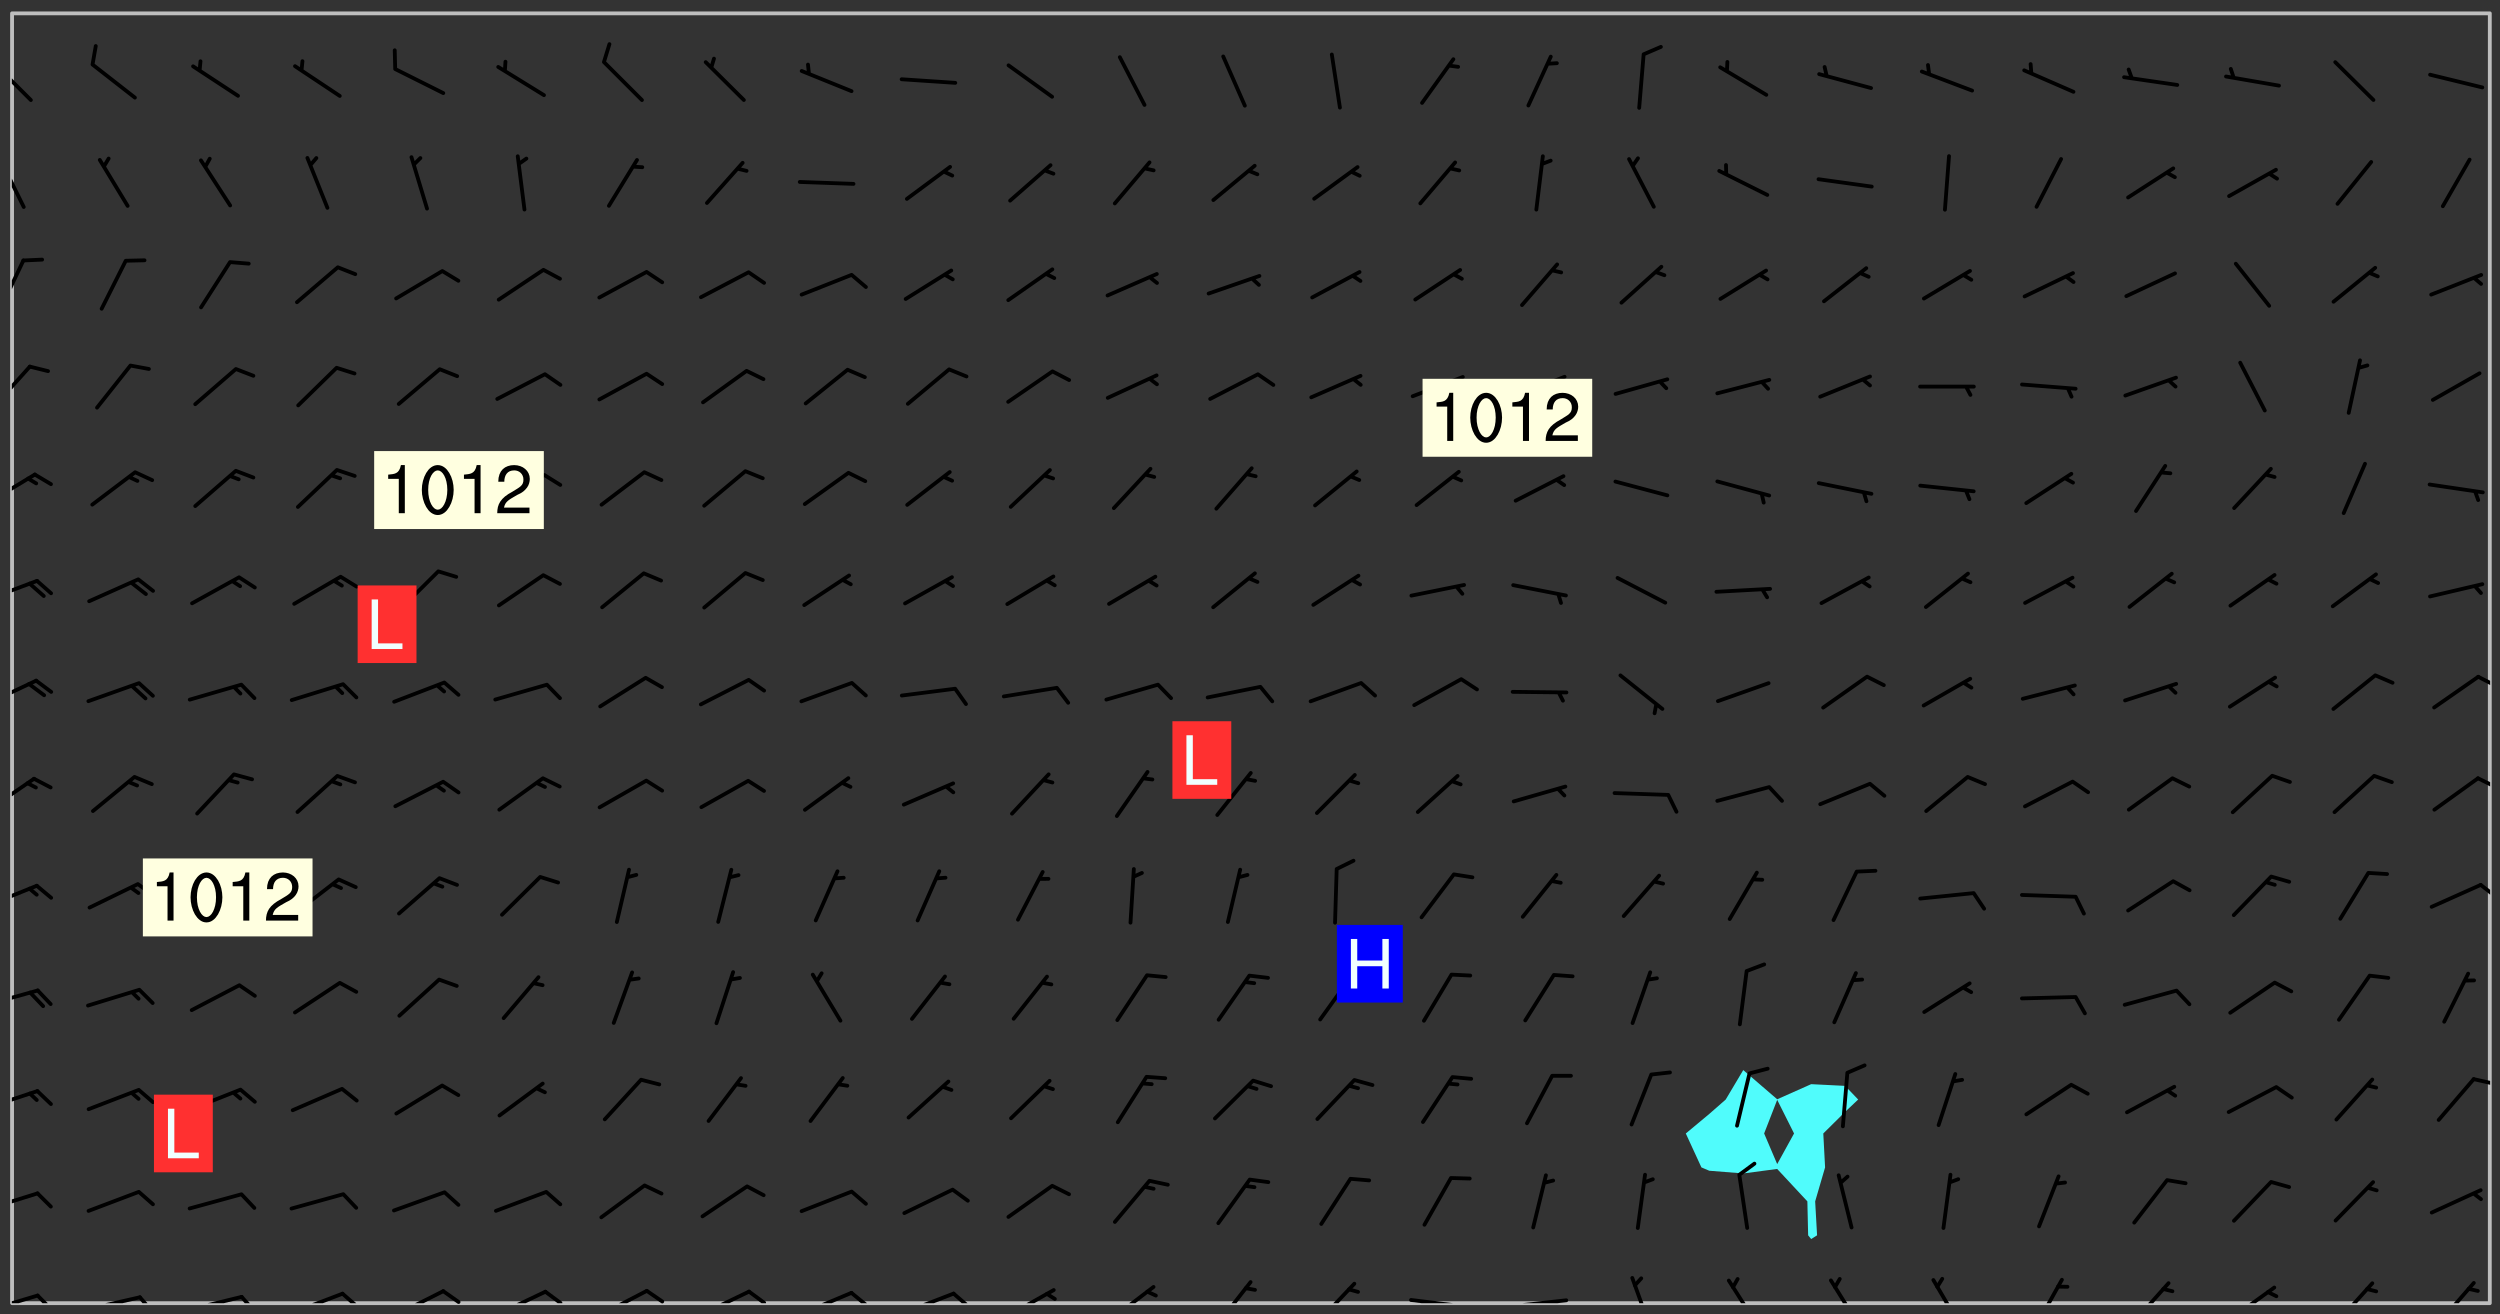 <svg xmlns="http://www.w3.org/2000/svg" role="img" xmlns:xlink="http://www.w3.org/1999/xlink" viewBox="142.45 309.95 326.84 171.84"><rect x="142.45" y="309.95" width="326.84" height="171.84" fill="#333333" stroke="none"/><defs><clipPath id="a"><path d="M144 311.672h1v168.656h-1zm0 0"/></clipPath><clipPath id="b"><path d="M144 311.672h324v168.656H144zm0 0"/></clipPath><clipPath id="c"><path d="M467 311.672h1v168.656h-1zm0 0"/></clipPath><clipPath id="d"><path d="M144 479h4v1.328h-4zm0 0"/></clipPath><clipPath id="e"><path d="M147 479h3v1.328h-3zm0 0"/></clipPath><clipPath id="f"><path d="M153 479h8v1.328h-8zm0 0"/></clipPath><clipPath id="g"><path d="M160 479h3v1.328h-3zm0 0"/></clipPath><clipPath id="h"><path d="M166 479h9v1.328h-9zm0 0"/></clipPath><clipPath id="i"><path d="M173 479h3v1.328h-3zm0 0"/></clipPath><clipPath id="j"><path d="M180 478h8v2.328h-8zm0 0"/></clipPath><clipPath id="k"><path d="M186 478h4v2.328h-4zm0 0"/></clipPath><clipPath id="l"><path d="M193 478h8v2.328h-8zm0 0"/></clipPath><clipPath id="m"><path d="M200 478h3v2.328h-3zm0 0"/></clipPath><clipPath id="n"><path d="M207 478h7v2.328h-7zm0 0"/></clipPath><clipPath id="o"><path d="M213 478h3v2.328h-3zm0 0"/></clipPath><clipPath id="p"><path d="M220 478h8v2.328h-8zm0 0"/></clipPath><clipPath id="q"><path d="M226 478h4v2.328h-4zm0 0"/></clipPath><clipPath id="r"><path d="M233 478h8v2.328h-8zm0 0"/></clipPath><clipPath id="s"><path d="M240 478h3v2.328h-3zm0 0"/></clipPath><clipPath id="t"><path d="M247 478h8v2.328h-8zm0 0"/></clipPath><clipPath id="u"><path d="M253 478h3v2.328h-3zm0 0"/></clipPath><clipPath id="v"><path d="M260 478h8v2.328h-8zm0 0"/></clipPath><clipPath id="w"><path d="M266 478h4v2.328h-4zm0 0"/></clipPath><clipPath id="x"><path d="M273 478h8v2.328h-8zm0 0"/></clipPath><clipPath id="y"><path d="M279 478h2v2.328h-2zm0 0"/></clipPath><clipPath id="z"><path d="M287 477h7v3.328h-7zm0 0"/></clipPath><clipPath id="A"><path d="M301 477h6v3.328h-6zm0 0"/></clipPath><clipPath id="B"><path d="M314 477h6v3.328h-6zm0 0"/></clipPath><clipPath id="C"><path d="M326 479h9v1.328h-9zm0 0"/></clipPath><clipPath id="D"><path d="M339 479h9v1.328h-9zm0 0"/></clipPath><clipPath id="E"><path d="M355 476h4v4.328h-4zm0 0"/></clipPath><clipPath id="F"><path d="M368 477h5v3.328h-5zm0 0"/></clipPath><clipPath id="G"><path d="M381 477h5v3.328h-5zm0 0"/></clipPath><clipPath id="H"><path d="M394 477h6v3.328h-6zm0 0"/></clipPath><clipPath id="I"><path d="M408 477h5v3.328h-5zm0 0"/></clipPath><clipPath id="J"><path d="M421 477h6v3.328h-6zm0 0"/></clipPath><clipPath id="K"><path d="M433 478h8v2.328h-8zm0 0"/></clipPath><clipPath id="L"><path d="M447 477h6v3.328h-6zm0 0"/></clipPath><clipPath id="M"><path d="M461 477h6v3.328h-6zm0 0"/></clipPath><clipPath id="N"><path d="M144 465h4v4h-4zm0 0"/></clipPath><clipPath id="O"><path d="M144 452h4v4h-4zm0 0"/></clipPath><clipPath id="P"><path d="M465 450h3v2h-3zm0 0"/></clipPath><clipPath id="Q"><path d="M144 439h4v3h-4zm0 0"/></clipPath><clipPath id="R"><path d="M144 425h4v4h-4zm0 0"/></clipPath><clipPath id="S"><path d="M466 425h2v3h-2zm0 0"/></clipPath><clipPath id="T"><path d="M144 411h4v5h-4zm0 0"/></clipPath><clipPath id="U"><path d="M466 411h2v3h-2zm0 0"/></clipPath><clipPath id="V"><path d="M144 398h4v5h-4zm0 0"/></clipPath><clipPath id="W"><path d="M466 398h2v2h-2zm0 0"/></clipPath><clipPath id="X"><path d="M144 385h4v4h-4zm0 0"/></clipPath><clipPath id="Y"><path d="M144 371h4v5h-4zm0 0"/></clipPath><clipPath id="Z"><path d="M144 357h3v7h-3zm0 0"/></clipPath><clipPath id="aa"><path d="M144 343h2v8h-2zm0 0"/></clipPath><clipPath id="ab"><path d="M144 330h2v8h-2zm0 0"/></clipPath><clipPath id="ac"><path d="M144 317h3v7h-3zm0 0"/></clipPath><g id="ad" clip-path="url(#clip1)"><path fill="#fff" fill-opacity="0" fill-rule="evenodd" d="M0 0h1000v1000H0zm0 0"/><path fill="#d3d3d3" fill-opacity="0" fill-rule="evenodd" d="M162.152 355.867l-.234.293.059.234.117.172.176.234.293.348.113.059.117-.172.059-.234.176-.176.465-.176h.699l.234.293.289.816.059.176.176.23.352.234.699.699.172.176.234.348.234.41.289.582.41.465.23.234.234.176.117.23.176.293.172 1.164v.234l.059.289.059.117.117.117.348.41.117.172.176.176.176.234.117.172.172.352.059.234.234.406.234-.059-.176.176-.059.93h-.582l-.234-.113-.348.113-.117.117-.059.293-.059.176-.117.172-.465.293-.059.234-.059.113v.645l.059.172v.41l.059.059v.406l.059.406.117.176.059.059.23.641-.059.293v.699l-.059.582v.234l-.059.23-.055.352v1.922l.055.117h.426l-.367.117-.023.352.891 1.168 1.742.539 1.34.359v.539l.09.809.535.715 1.52.27.891-.086.09 1.164.535.18 1.16-.18 2.055-.984 1.16-.363 1.879-.176 1.695-.18-.18.719-1.516.086-1.25.09-.805.27-1.074.809.27.719.535.898-.18.625-.266.809.266 1.078.625.898.805.18 1.25-.18-.266.723.098.504.055.293v.172l.059.293v.406l.176.117.352.117h.406l.293-.176.113-.117.059-.117.117-.23.059-.176.352-.465.23-.176.176-.059.176.059.059.176.117.988.055.469.059.172.117.234.176.059.816.059h.289l.117.234.059.406.059.352v1.105l.117.293.117.348.289.699.176.352.582.754.352.176.172.059.469.234.641.465.348.234.293.176.293.055.23.062.816.348.293.176.113.172.352.352.117.176.523.641v.289l.059.352v.348l.059.352.059.289.117.059.172.059h.176l.582.234.176.117.176.289.176.234.113.234.293.23.117.117v.41l.059.055.289.234.234.117.059.117.117.172.059.117.23.234.059.176.234.059.117.059-.117.113-.059.117v.117l-.117.293-.117.289v.582l.176.117.117.059.059.117.117.117.113.059.176.348.059.352.059.406v.176l-.059.176-.117.699v.172l.117.176.293.293h.406l.176.117.117.172.117.293v.234h-.527l-.23-.234h-.234l-.176.059-.059.699.059.348.117.176.176.41.117.23.289.469.176.055h.523l.234.059.758.641.059.293v.234l.059.059.23.348v.352l-.117.172v.293l.293.289.293.176.172.059.293.176.293.117.582.406.289.234.293.176.219.16.016.012.23.176.641.523.176.234.117.176.176.176.113.172v.641l.117.176.469.117.582.117.234.059.23.113.293.117.113.059.586.352.289.172.176.062.176.055.176.059.699.352.289.176.234.055.289.176.234.117.641.406.293.117.172.059.234.059.41.059.23.059.234.117.059.172-.41.176.469.059.059.293.113.234.176.055.234.059.176.059.406.117.641.234.117.172.059.234v.176l-.059.117-.059.406.234.234.117.059.348.117.641.23.176.117.289.117.176.176.234.465.582 1.105.176.176.348.176.176.117.352.117 1.047.523.234.059.465.113.293.059.465.176.758.582.234.234.348.465.176.176.289.234.816.699.293.176.289.289.293.176.293.289.695.641.176.176.293.234.289.234.469.289.641.582.348.234.234.293.348.348.352.465.934.992.348.406.117.176.234.059.113.117.645.176.23.113.234.059.293.176.23.117.934.699.406.406.234.176.406.176.234.117.816.348.348.234.234.117.293.289.23.117.758.352.352.172.23.059.293.117.234.059.871.176h.816l.469.23.172.059.875.699.465.117.293.059.176.059.23.059.469.059.348.059.352.059.406.059h.293l.172.059v.23l.176.176h.293l.348.059.352.059.699.117h.641l.465-.234.293-.176.172-.117.41-.172.289-.176.934-.465.469-.293.523-.293.465-.172.465-.176 1.051-.465.289-.117.41-.117.289-.117.527-.176 1.516-.699.582-.348.289-.059.293-.059.348-.117.875-.23.352-.117h.113l.234-.059.875-.234.234-.059h.812l.352-.059.816-.117.172-.059.352-.055.293-.059.23-.059.816-.176.176-.059h.348l.234-.059.465-.117.758-.172.234-.059h.348l.41-.117.289-.059 1.285-.059h.289l.41-.059.23-.059h.176l.875-.117h.406l.41-.117h.348l.352-.113.871-.059h1.75l1.047.289.41.117.289.117.352.117.289.117 1.051.172.289.059h.293l.293.059.172.059.41.059.172.059.117.059h.117l.117.059.352.059h.113l.41.066 1.922.395 1.926.395 1.52.449 1.695.719 2.145.805 1.605-.719 1.43-.805 1.16-1.078 1.25-.449 3.035-.719 1.875-.359 2.145-1.348 2.234-1.254 2.5-1.258 1.695-.449 1.785-.18 1.16-.27.625.539 1.34-.27.715-.988.984-1.344.445-.18.805-.359 1.875-.539 1.785-.449 1.25-.27 1.16-.09 1.699-.09 1.961-.27 1.25-.09h.539l.625-.09h.891l2.145-.18 2.41-.18 2.59-.09 1.695.18 1.609.09 1.43.359 1.16.719 1.875.988 1.16 1.527.266.715.629.09.355.898.535.539.535 1.527 1.074.359h.535l-.805.535.09 1.707.715 2.695.891.805.895.988.715 1.258 1.785.539 1.52-.18.355 1.344 1.609-.805.98-.539.27.27.316-.215.219-.145.801.449.449-.359h.355l.535-.27.539-.719.535-.27.625-.988 1.16.449.84.371 1.395.617 1.695-.18h1.605l1.785.09.18-1.707.535-1.344.805.27.492.848.402.406-.09.539v.359l.715.449.711-.27h1.43l.359.988.445 1.258.715 1.344 1.25.629 1.695.629.715-.18.18-.539.98-.09.449.359.086 1.258-.266.629-.535.18v.539l.715.984.266.539.984.988.801 1.078-.266.359-.09.898-.625 2.332-.355 2.066-.09 1.793-.18.719-.09.539v1.438l-.98 1.883-.359 1.707-.535.898-.805 1.168-.266.539 2.055 1.254.086.359-.355.539-.09-.18v.809l.09 1.438-.445.715-1.074.094-.266.715.535.898.805.719 1.16.809 1.34.27.445.359-.355.449-1.789-.09-1.25-.449-.715-.719-.625-.09-.176 3.59-.188 1.309h89.359V311.703h-55.27v49.082l.762.125 3.289.543 2.023 2.836v2.754l2.352.332 2.348.332h4.051l-1.379 4.16-2.023.707-2.023.703-.543.344-2.594 1.617-.188.117-2.023-2.078-.73-2.742-2.672-2.078-1.375-3.5-.066-.082-1.957-2.672 2.75-1.418v-49.082H294.422v91.414l.117.031.133.012.074.074.105.047.09.059.086.059.09.059.297.297.059.09.031.117.027.117.016.137-.031.117-.059.09-.059.086-.043.105-.047.102-.027.121v.145l.176.27.148.148.074.086.074.074.043.105.062.09.059.086.043.105.059.09.047.102.043.105.059.086.117.18.074.074.062.086.059.09.043.105.059.09.059.086.062.09.059.09.043.102.117.18.074.074.059.086.074.074.09.059.105.047h.148l.133-.016.133.016.102-.047.074-.074.047-.102-.016-.133v-.148l-.047-.105-.027-.117-.047-.102-.027-.121-.043-.102-.062-.09-.043-.102-.043-.105-.031-.117-.016-.133-.012-.137.086-.059.059-.086.121-.031.043.105.016.133v.117l.059.102.059.09.09.059.148.148.059.09.043.105-.012.102.086.059.105.047.086.059.09.059.074.074-.117.027-.105.047-.086.059-.074.074-.059.09-.062.086-.027.121-.047.102-.043.105-.031.117-.012.133-.016.133v.148l.027.117.047.105.043.102.059.09.074.074.09.059.074.074.09.059.059.09.043.105.047.102.117.031.133.016h.148l.117-.031.105.043.043.105.047.102.027.121L299.5 410l.027.117.031.121.027.117.105.043.102.047.133-.016.148.148.062.086.074.074.07.074.09.062.105.043.102.043.117.031.137.016.117-.031.074-.074.027-.117-.012-.133-.031-.121-.027-.117.043-.105h.117l.09.062.117.027h.148l.133.016h.148l.133.016.133-.016h.148l.133-.016.133-.012.137.012.117-.027.133-.016.191-.059-.059.176-.016.133-.027.121-.016.133-.059.086-.133.016-.105.047-.105.043-.117.031-.117.027-.266.031h-.148l-.133.016-.074.074.059.086.148.148.117.18.074.07.09.062.09.059.086.059.09.059.102.043.105.062.105.043.086.059.105.047.102.043.18.117.059.09-.043.102-.047.105.016.133.223.223.059.09.043.102.031.121.043.102.016.133.031.117.012.137.031.117.148.148.102.043.105.043.117.031.133.016.137.016h.117l.117-.031.09-.059.043-.105.047-.102.043-.105.031-.117.012-.133v-.148l-.012-.133-.016-.133-.031-.117-.043-.105-.047-.105-.043-.102-.043-.105-.016-.133.016-.133.027-.117.031-.117.027-.121.047-.102.09-.059.086-.062.074-.074.09-.059.223-.223.059-.086.074-.074.117-.18.059-.086v-.148l-.074-.074-.102-.047-.105-.043-.102-.043-.059-.09-.047-.105-.027-.117.09-.059.117-.031.102-.043.18-.117.148-.148.012-.133-.012-.105-.09-.059-.133.016h-.148l-.133.016-.133-.016-.121-.031-.086-.059-.074-.074-.059-.09-.062-.086-.117-.18-.059-.086.031-.121.086-.059.121-.031.059-.086v-.121l-.031-.117-.059-.09-.059-.086-.047-.105-.027-.117-.016-.133.059-.09.074-.074.09-.059.117-.18.074-.074.059-.086.148-.148.121-.031.133-.016.133.016.074.074.043.105.016.133-.031.117-.117.031-.133.012-.148.148-.043.105-.047.102-.027.121-.031.117v.148l.031.117.043.105.059.09.074.07.074.074.117.031.121.027.117-.027.133-.016h.117l.09.059.074.074.047.105.059.086.102.047.133.016.105.043.086.059-.012.105-.074.074-.18.117-.059.09-.09.059-.07.074-.074.074-.062.09-.027.117-.016.133.016.133-.016.133v.148l.016.133.027.117.031.121.074.074.09.059.086.059.09.059.117.031v.086l-.102.047-.09.059-.266.031-.117.027h-.148l-.105.043-.102.047-.059.09-.062.234-.012.133-.031.121-.016.133v.293l-.012.133.012.137.016.133.133.016.133.012.121.031.086.059.074.074.047.105.043.102.016.133v.445l-.016.133v.445l.031.266.027.117.016.133.031.117.086.211.031.266v.148l-.031.117-.027.117-.031.121-.027.117-.031.117-.031.121-.012.133-.016.133.09.059.117-.031.102.016.047.105-.031.266v.441l-.043.105-.047.105-.043.102-.043.105-.059.086-.031.121-.043.117-.031.117-.016.133.016.133.059.09.105.047.086.059.059.086-.012.137-.031.117-.043.102v.445l-.016.133v.148l-.031.117-.043.105-.027.117-.047.105-.043.102-.031.121-.027.117-.031.133-.031.117-.027.117-.043.105-.031.117-.031.121-.012.133-.016.133v.297l.027.117v.148l.047.398.027.117.059.09.121.031h.148l.133-.016.059.09v.117l-.059.09-.09.059-.102.043-.105.047-.09.059-.086.059-.137.016-.117-.031-.133-.016-.102.047-.062.086-.012.137-.016.133-.031.117-.027.117-.016.133-.031.121v.297l.016.133.031.117v.148l.012.133v.148l-.027.117-.047.102-.027.121-.031.117-.059.09-.074.074-.102.043-.105.047-.117.027-.121.031-.102-.047.059-.086.105-.047.027-.117.031-.117.027-.121.031-.117v-.148l.016-.133-.031-.117-.043-.105-.105.016-.074.074-.102.043-.09.062-.074.074-.043.102-.016.133-.031.117L304.25 426l-.031.117-.027.117-.031.121-.027.117-.031.117-.043.105-.09.059h-.09l-.117-.031-.031-.086.016-.137-.031-.117v-.148l-.012-.133v-.148l-.062-.234-.027-.121-.043-.102-.047-.105-.059-.086-.059-.09-.043-.105-.062-.086-.148-.148-.07-.074-.105-.047-.105-.043-.102-.043-.297-.297-.09-.074-.086-.059-.105-.043-.09-.062-.086-.059-.105-.043-.09-.059-.086-.062-.074-.07-.105-.047-.086-.059-.105-.043-.09-.062-.102-.043-.105-.043-.086-.059-.105-.047-.105-.043-.102-.047-.09-.059-.102-.043-.105-.043-.09-.062-.117-.027-.133-.016-.133.016H299.75l-.133.016-.117-.031-.09-.059-.074-.074-.09-.059-.102-.047h-.148l-.121-.027-.102-.043-.074-.074-.117-.18-.09-.059-.102-.043-.09-.062-.105-.043-.09-.059-.086-.059-.105-.047-.059-.086-.059-.09-.043-.105-.047-.102-.074-.074-.086-.059-.074-.074-.09-.059-.223-.223-.043-.105-.031-.266.105-.043h.145l.105.043.074.074.09.059.086.059.105.047.09.059.148.148.07.074.148.148.062.086.074.074.086.059.074.074.09.062.09.059.086.059.27.176.102.047.105.043.102.043.047-.074.059-.086.074-.074.07-.074.105.043.074.074.059.09.043.102.047.105.043.105.121.027.117-.027.074-.09.043-.105.059-.09.074-.074.105-.043.117-.027.133.012.09.059.148.148.059.09.043.105.047.102.043.105.043.102.105.047.105.043.133.016.086-.059.059-.09.074-.074.105-.043.117.027.105.047.102.043.105.043.102.047.18.117v.117l-.016.133.016.133.016.137.059.086.102.047.121.027.117.031h.148l.117-.031.059-.09.18-.117.059-.09.074-.074.059-.086.117-.18.18-.117.117.031.09.059.043.074-.016.133v.117l.09.059h.148l.133-.016.133-.012.266-.031.105-.043.117-.031.121-.027.074-.074.07-.074.062-.09-.016-.105-.047-.102-.102-.043-.105-.016-.117.027-.266.031h-.148l-.074-.074-.09-.059-.117-.031-.117-.027-.133-.016h-.148l-.133.016h-.297l-.105-.047-.148-.148-.043-.102-.059-.09.223-.223.086-.059.105-.043.117-.031.133-.016.133.016.137.016.102.043.133-.012.09-.062.102-.043.062-.09-.047-.102-.09-.059-.117-.031-.102-.043-.059-.09-.062-.09v-.117l.016-.133.105-.047.074-.07v-.121l-.09-.059-.031-.117.09-.059.074-.074.043-.105.059-.09.047-.102.016-.133v-.148l-.047-.105-.043-.102-.09-.059-.133-.016-.102-.043-.137-.016-.117-.031h-.445l-.133-.016-.133-.012-.133-.016-.117-.031h-.148l-.133-.016-.133-.012-.266-.031-.121-.043-.086-.059-.074-.074v-.148l.012-.133.105-.047.102-.043.133-.016h.152l.133-.016h.293l.121.031.102.043.09.059.234.062.121-.047.09-.059.102-.043.133-.016.105.043.102.047.133.012.121-.027h.145l.121-.031.117-.027.105-.047.074-.074.086-.059.148-.148.059-.086.047-.105.027-.117.016-.105-.102-.043-.09-.059-.117-.031-.105-.043-.09-.062-.074-.086-.074-.074-.102-.043-.105-.047-.102-.043-.059-.09-.047-.102-.086-.211-.062-.086-.059-.09-.074-.074-.086-.059h-.27l-.117.031-.09.059-.102.043-.133.016-.105-.016-.027-.117-.062-.09-.117-.031-.102-.043-.148-.148-.031-.117-.016-.105.074-.074.18-.117.117-.027.117-.031.137.016.102.043.105.043.102.047.105.043.117.031.133.016.117.027.133.016.105-.016.09-.059-.074-.074-.105-.043-.074-.074-.074-.09-.148-.148-.086-.059-.09-.059-.074-.074-.09-.059-.102-.047-.121-.027-.102-.047-.105-.043-.117-.031-.102-.043-.121-.031h-.148l-.117.031-.105.043-.086.062-.18.117-.086.059-.09.059-.105.047-.086.059-.105.043-.102.043-.105.047-.074.074-.059.09-.059.086-.047.105-.059.086-.074.074-.133-.012-.117-.031h-.117l-.074.074-.09.059-.074.074-.09.059-.086.059-.105.047-.102.043-.137.016-.102-.043-.148-.148-.105-.047h-.086l-.105.047-.102.043-.121.031-.117-.031-.074-.074v-.117l.031-.121.074-.07.059-.09.074-.074.117-.031.105-.043h.293l.133-.016.137-.016.102-.043.09-.059.102-.047.09-.059.133-.012.09.059.133.012.09-.059.086-.059.105-.043.09-.059.086-.062.09-.059.148-.148.059-.086.059-.09.105-.043.133-.016.117.027.121.031.059-.059.059-.09.031-.266.027-.117.105.012.133.016.102-.043.09-.059.059-.09.074-.074.059-.09.047-.102.012-.133-.012-.133-.047-.105-.148-.148-.059-.09-.059-.086-.043-.105v-.445l.016-.133v-.148l.012-.133-.059-.059-.09.059-.102-.043-.18-.117-.086-.059-.062-.09-.059-.09-.074-.074-.086-.059-.121.031-.102.012-.105.047-.086.059-.105.043-.148.148-.09.059-.086.059-.09.062-.105.043-.133.016v-.121l.105-.043.117-.031.074-.07.043-.105v-.148l-.027-.117-.148-.148-.133-.016h-.148l-.117.031-.105.043-.102.043-.09.062-.117.027-.074-.074.012-.133-.043-.102-.043-.105-.09-.059-.117.027-.121.031-.117.031-.102.043-.121.031-.102.043-.105.043-.09.059-.102.016v-.117l.016-.133-.059-.09-.074.043-.148.148-.059.09-.074.074-.047.105-.043.102-.074.074-.059.09-.074.074-.059.086-.074.074-.09.062-.074.07-.074.074-.102.016-.133.016-.105-.043v-.121l.148-.148.043-.102.059-.09.047-.102.043-.105.059-.09.031-.117.043-.102.031-.121.027-.117.047-.105.043-.102.043-.105.074-.07.09-.062.09-.059.102-.043h.297l.266-.031.105-.043-.074-.074-.117-.031-.105-.043-.09-.059-.102-.047-.09-.059-.102-.043-.105-.043-.09-.062-.086-.059-.105-.043-.102-.043-.121-.031-.117-.031-.102-.043L297.5 410.25l-.102-.043-.09-.059-.043-.105-.016-.133.102-.043.133-.016.137.016.133-.016.102-.043.059-.09.016-.105-.09-.059-.074-.074-.102-.043-.09-.059-.148-.148-.043-.105-.016-.133v-.293l-.059-.09-.09-.059-.074-.074-.043-.105-.031-.117-.059-.09-.074-.074-.117-.027-.074-.074-.09-.059-.09-.062-.086-.059-.074-.074-.059-.086-.047-.105-.086-.059-.148-.148-.195-.059-.133.016-.102.043-.074.074-.047.102-.043.105-.059.09-.059.086-.297.297-.09.059h-.086l-.062-.086-.043-.105.031-.117.059-.09.027-.117-.012-.133-.09-.062-.105.047-.117.027-.117.031-.27.176-.102.047-.117.027-.105.047-.09.059-.102.043-.059-.086-.047-.105.016-.133.047-.105.07-.074.074-.07.059-.09v-.148l-.043-.105h-.238l-.102.047-.031.117-.027.117-.031.121-.074.043-.133.016-.074-.047-.043-.102-.043-.105-.047-.102-.043-.105-.121.031-.102.043-.133.016-.117.031-.105.043-.09.059-.102.047-.121.027-.133.016-.102-.043-.059-.09-.047-.105-.043-.102-.043-.105v-.117l.059-.09.086-.059.18-.117.102-.047.105-.043.105-.059.102-.043.09-.062.102-.043.105-.059.102-.047.09-.059.105-.043.102-.043.09-.062.102-.043.137-.016.117.031.102.043.121.031.102.043.105.047.102.043.105.043.102.047.105.043.102.043.105.047.086.059.105.043.117.031.105.043.102.047.09.059.105.043.102.043.105.047.117.027.102.047.121.027h.148l.086-.059.016-.102.059-.09-.027-.117-.074-.074-.117-.18-.074-.074-.09-.074-.18-.117-.086-.059-.105-.043-.102-.047-.27-.176-.059-.09-.074-.074-.059-.09-.043-.102-.031-.117-.016-.137v-.562l-.012-.133-.016-.133-.031-.117-.016-.133-.012-.133-.031-.121-.223-.223-.059-.086-.016-.105.031-.117.133-.016v-91.414H172.992v1.453l-.059.234-.352 1.051-.172.523-.117.348-.176.41-.117.172-.234.293-.23.059h-.352l-.117.059-.23.406v.293l.117.176.23.23.117.234.641.758.293.465.176.234.23.352.234.348.641.816.176.465.172.41.117.695.176.469.117 1.398.059.465v.875l.117 1.047v4.781l-.059.465-.352 1.281-.176.523-.113.41-.352.93L172.934 336l-.234.582-.117.176-.172.348-.176.406-.352.816-.059.293-.113.293-.117.289-.059.176-.117.875-.059.406-.059.117-.059.176-.059.172-.23.527-.117.172v.234l-.117.234-.059.172-.176.586v.289l-.059.176v.293l-.059.113-.059.527v.172l-.055.234v2.621l-.176.816-.117.176-.176.234-.117.172-.113.234-.586.934-.23.289-.293.465-.176.234-.289.352-.352.699-.113.23-.176.41-.176.23-.406.527-.816.699-.293.172-.289.234-.176.117-.176.176-.523.406-.527.176-.172.176-.234.055-.641.176h-.758m12.211 31.023l-1.074.449.359.895 1.25-.715.445-.539-.98-.09"/><path fill="#d3d3d3" fill-opacity="0" fill-rule="evenodd" d="M201.508 416.598h-.895l.449.629.98.359.805-.09.445-.988-.176.09-.715-.355-.895.355m154.621 59.07l-.059-.523v-.293l.113-.293.059-.23.469-.469h.113l.117-.113.117-.059h.176l.234-.059h.348l.234.059.117.059.23.172.059.176.117.582v.293l-.117.176-.172.289-.176.176-.527.523-.23.234-.117.059h-.176l-.117-.059-.406-.293-.176-.117-.117-.059-.059-.113-.055-.117m6.641-10.957l-.059-.172v-1.109l.059-.172.176-.059.172-.059h.176l.234-.059.117.059.059.699-.059.172-.117.176-.117.059-.234.523-.113.059h-.234l-.059-.117m9.613-14.391l-.117-.176v-.699l.293-.875.117-.172.176-.352.113-.23.117-.293.352-.758.117-.23.172-.234h.176l.117-.059h.641l.117.059.234.234.172.113.352.293.117.117.113.176v.113l.117.059.117.117v.699l-.059.176v.23l-.059.176-.348 1.051-.117.23-.117.234-.117.059-.23.234-.641.289h-.875l-.41-.117-.641-.465"/><path fill="none" stroke="#bebebe" stroke-linecap="round" stroke-linejoin="round" stroke-miterlimit="10" stroke-width=".5" d="M467.957 311.695H144.027v168.625h323.93v-168.625"/><g clip-path="url(#a)"><path fill="#fff" fill-opacity="0" fill-rule="evenodd" d="M144 475.891v4.438h.004H144V311.672h.004H144v164.219"/></g><g clip-path="url(#b)"><path fill="#fff" fill-opacity="0" fill-rule="evenodd" d="M144.004 480.328V311.672h226.352v138.176l-2.293 3.852-2.145 1.879-3.074 2.559 2.043 4.438 1.031.438 4.438.352 4.438-.586 3.945 4.238.102 4.438.395.488.773-.488-.25-4.438 1.297-4.441-.234-4.438 2.852-2.824 1.707-1.613-1.707-1.785-4.438-.223-4.441 1.977-4.438-3.82V311.672h97.641v168.656H144.004"/></g><path fill="#50fcfc" fill-rule="evenodd" d="M364.887 462.574l-2.043-4.438 3.074-2.559 2.145-1.879 2.293-3.852 4.438 3.82v.074l-1.707 4.395 1.707 4.004 2.203-4.004-2.203-4.395v-.074l4.441-1.977 4.438.223 1.707 1.785-1.707 1.613-2.852 2.824.234 4.438-1.297 4.441.25 4.438-.773.488-.395-.488-.102-4.438-3.945-4.238-4.438.586-4.438-.352-1.031-.438"/><path fill="#fff" fill-opacity="0" fill-rule="evenodd" d="M374.793 453.742l-1.707 4.395 1.707 4.004 2.203-4.004-2.203-4.395"/><g clip-path="url(#c)"><path fill="#fff" fill-opacity="0" fill-rule="evenodd" d="M467.996 480.328H468V311.672h-.004H468v168.656h-.004"/></g><g clip-path="url(#d)"><path fill="none" stroke="#000" stroke-linecap="round" stroke-linejoin="round" stroke-miterlimit="10" stroke-width=".5" d="M147.367 479.324l-6.734 2.008"/></g><g clip-path="url(#e)"><path fill="none" stroke="#000" stroke-linecap="round" stroke-linejoin="round" stroke-miterlimit="10" stroke-width=".5" d="M147.367 479.324l1.723 1.746"/></g><g clip-path="url(#f)"><path fill="none" stroke="#000" stroke-linecap="round" stroke-linejoin="round" stroke-miterlimit="10" stroke-width=".5" d="M160.742 479.551l-6.852 1.559"/></g><g clip-path="url(#g)"><path fill="none" stroke="#000" stroke-linecap="round" stroke-linejoin="round" stroke-miterlimit="10" stroke-width=".5" d="M160.742 479.551l1.602 1.855"/></g><g clip-path="url(#h)"><path fill="none" stroke="#000" stroke-linecap="round" stroke-linejoin="round" stroke-miterlimit="10" stroke-width=".5" d="M174.043 479.5l-6.828 1.66"/></g><g clip-path="url(#i)"><path fill="none" stroke="#000" stroke-linecap="round" stroke-linejoin="round" stroke-miterlimit="10" stroke-width=".5" d="M174.043 479.5l1.633 1.832"/></g><g clip-path="url(#j)"><path fill="none" stroke="#000" stroke-linecap="round" stroke-linejoin="round" stroke-miterlimit="10" stroke-width=".5" d="M187.23 479.082l-6.57 2.492"/></g><g clip-path="url(#k)"><path fill="none" stroke="#000" stroke-linecap="round" stroke-linejoin="round" stroke-miterlimit="10" stroke-width=".5" d="M187.23 479.082l1.844 1.617"/></g><g clip-path="url(#l)"><path fill="none" stroke="#000" stroke-linecap="round" stroke-linejoin="round" stroke-miterlimit="10" stroke-width=".5" d="M200.398 478.75l-6.277 3.156"/></g><g clip-path="url(#m)"><path fill="none" stroke="#000" stroke-linecap="round" stroke-linejoin="round" stroke-miterlimit="10" stroke-width=".5" d="M200.398 478.75l2.004 1.418"/></g><g clip-path="url(#n)"><path fill="none" stroke="#000" stroke-linecap="round" stroke-linejoin="round" stroke-miterlimit="10" stroke-width=".5" d="M213.75 478.824l-6.348 3.012"/></g><g clip-path="url(#o)"><path fill="none" stroke="#000" stroke-linecap="round" stroke-linejoin="round" stroke-miterlimit="10" stroke-width=".5" d="M213.75 478.824l1.969 1.461"/></g><g clip-path="url(#p)"><path fill="none" stroke="#000" stroke-linecap="round" stroke-linejoin="round" stroke-miterlimit="10" stroke-width=".5" d="M227.008 478.711l-6.234 3.238"/></g><g clip-path="url(#q)"><path fill="none" stroke="#000" stroke-linecap="round" stroke-linejoin="round" stroke-miterlimit="10" stroke-width=".5" d="M227.008 478.711l2.023 1.391"/></g><g clip-path="url(#r)"><path fill="none" stroke="#000" stroke-linecap="round" stroke-linejoin="round" stroke-miterlimit="10" stroke-width=".5" d="M240.375 478.809l-6.34 3.039"/></g><g clip-path="url(#s)"><path fill="none" stroke="#000" stroke-linecap="round" stroke-linejoin="round" stroke-miterlimit="10" stroke-width=".5" d="M240.375 478.809l1.973 1.457"/></g><g clip-path="url(#t)"><path fill="none" stroke="#000" stroke-linecap="round" stroke-linejoin="round" stroke-miterlimit="10" stroke-width=".5" d="M253.762 478.973l-6.484 2.711"/></g><g clip-path="url(#u)"><path fill="none" stroke="#000" stroke-linecap="round" stroke-linejoin="round" stroke-miterlimit="10" stroke-width=".5" d="M253.762 478.973l1.898 1.559"/></g><g clip-path="url(#v)"><path fill="none" stroke="#000" stroke-linecap="round" stroke-linejoin="round" stroke-miterlimit="10" stroke-width=".5" d="M267.117 479.07l-6.562 2.52"/></g><g clip-path="url(#w)"><path fill="none" stroke="#000" stroke-linecap="round" stroke-linejoin="round" stroke-miterlimit="10" stroke-width=".5" d="M267.117 479.07l1.852 1.609"/></g><g clip-path="url(#x)"><path fill="none" stroke="#000" stroke-linecap="round" stroke-linejoin="round" stroke-miterlimit="10" stroke-width=".5" d="M280.211 478.605l-6.121 3.445"/></g><g clip-path="url(#y)"><path fill="none" stroke="#000" stroke-linecap="round" stroke-linejoin="round" stroke-miterlimit="10" stroke-width=".5" d="M279.32 479.105l1.035.664"/></g><g clip-path="url(#z)"><path fill="none" stroke="#000" stroke-linecap="round" stroke-linejoin="round" stroke-miterlimit="10" stroke-width=".5" d="M293.258 478.199l-5.586 4.262"/></g><path fill="none" stroke="#000" stroke-linecap="round" stroke-linejoin="round" stroke-miterlimit="10" stroke-width=".5" d="M292.445 478.816l1.117.512"/><g clip-path="url(#A)"><path fill="none" stroke="#000" stroke-linecap="round" stroke-linejoin="round" stroke-miterlimit="10" stroke-width=".5" d="M305.945 477.562l-4.328 5.535"/></g><path fill="none" stroke="#000" stroke-linecap="round" stroke-linejoin="round" stroke-miterlimit="10" stroke-width=".5" d="M305.316 478.367l1.207.215"/><g clip-path="url(#B)"><path fill="none" stroke="#000" stroke-linecap="round" stroke-linejoin="round" stroke-miterlimit="10" stroke-width=".5" d="M319.512 477.777l-4.832 5.102"/></g><path fill="none" stroke="#000" stroke-linecap="round" stroke-linejoin="round" stroke-miterlimit="10" stroke-width=".5" d="M318.809 478.52l1.184.328"/><g clip-path="url(#C)"><path fill="none" stroke="#000" stroke-linecap="round" stroke-linejoin="round" stroke-miterlimit="10" stroke-width=".5" d="M333.898 480.758l-6.977-.855"/></g><g clip-path="url(#D)"><path fill="none" stroke="#000" stroke-linecap="round" stroke-linejoin="round" stroke-miterlimit="10" stroke-width=".5" d="M340.234 480.715l6.984-.77"/></g><g clip-path="url(#E)"><path fill="none" stroke="#000" stroke-linecap="round" stroke-linejoin="round" stroke-miterlimit="10" stroke-width=".5" d="M355.848 477.023l2.387 6.609"/></g><path fill="none" stroke="#000" stroke-linecap="round" stroke-linejoin="round" stroke-miterlimit="10" stroke-width=".5" d="M356.195 477.984l.824-.91"/><g clip-path="url(#F)"><path fill="none" stroke="#000" stroke-linecap="round" stroke-linejoin="round" stroke-miterlimit="10" stroke-width=".5" d="M368.469 477.363l3.773 5.93"/></g><path fill="none" stroke="#000" stroke-linecap="round" stroke-linejoin="round" stroke-miterlimit="10" stroke-width=".5" d="M369.02 478.227l.602-1.066"/><g clip-path="url(#G)"><path fill="none" stroke="#000" stroke-linecap="round" stroke-linejoin="round" stroke-miterlimit="10" stroke-width=".5" d="M381.816 477.344l3.711 5.969"/></g><path fill="none" stroke="#000" stroke-linecap="round" stroke-linejoin="round" stroke-miterlimit="10" stroke-width=".5" d="M382.355 478.215l.617-1.062"/><g clip-path="url(#H)"><path fill="none" stroke="#000" stroke-linecap="round" stroke-linejoin="round" stroke-miterlimit="10" stroke-width=".5" d="M395.211 477.297l3.551 6.062"/></g><path fill="none" stroke="#000" stroke-linecap="round" stroke-linejoin="round" stroke-miterlimit="10" stroke-width=".5" d="M395.727 478.18l.645-1.043"/><g clip-path="url(#I)"><path fill="none" stroke="#000" stroke-linecap="round" stroke-linejoin="round" stroke-miterlimit="10" stroke-width=".5" d="M412.016 477.262l-3.43 6.133"/></g><path fill="none" stroke="#000" stroke-linecap="round" stroke-linejoin="round" stroke-miterlimit="10" stroke-width=".5" d="M411.516 478.156l1.227.023"/><g clip-path="url(#J)"><path fill="none" stroke="#000" stroke-linecap="round" stroke-linejoin="round" stroke-miterlimit="10" stroke-width=".5" d="M425.957 477.707l-4.68 5.242"/></g><path fill="none" stroke="#000" stroke-linecap="round" stroke-linejoin="round" stroke-miterlimit="10" stroke-width=".5" d="M425.273 478.469l1.191.293"/><g clip-path="url(#K)"><path fill="none" stroke="#000" stroke-linecap="round" stroke-linejoin="round" stroke-miterlimit="10" stroke-width=".5" d="M439.781 478.277l-5.699 4.105"/></g><path fill="none" stroke="#000" stroke-linecap="round" stroke-linejoin="round" stroke-miterlimit="10" stroke-width=".5" d="M438.953 478.871l1.102.543"/><g clip-path="url(#L)"><path fill="none" stroke="#000" stroke-linecap="round" stroke-linejoin="round" stroke-miterlimit="10" stroke-width=".5" d="M452.598 477.719l-4.703 5.219"/></g><path fill="none" stroke="#000" stroke-linecap="round" stroke-linejoin="round" stroke-miterlimit="10" stroke-width=".5" d="M451.914 478.477l1.191.301"/><g clip-path="url(#M)"><path fill="none" stroke="#000" stroke-linecap="round" stroke-linejoin="round" stroke-miterlimit="10" stroke-width=".5" d="M465.867 477.676l-4.609 5.305"/></g><path fill="none" stroke="#000" stroke-linecap="round" stroke-linejoin="round" stroke-miterlimit="10" stroke-width=".5" d="M465.195 478.449l1.195.273"/><g clip-path="url(#N)"><path fill="none" stroke="#000" stroke-linecap="round" stroke-linejoin="round" stroke-miterlimit="10" stroke-width=".5" d="M147.355 465.969l-6.711 2.09"/></g><path fill="none" stroke="#000" stroke-linecap="round" stroke-linejoin="round" stroke-miterlimit="10" stroke-width=".5" d="M147.355 465.969l1.742 1.727m11.504-1.926l-6.574 2.488m6.574-2.488l1.844 1.621m11.574-1.305l-6.777 1.855m6.777-1.855l1.684 1.785m11.629-1.797l-6.773 1.879m6.773-1.879l1.688 1.781m11.547-2.031l-6.613 2.379m6.613-2.379l1.816 1.645m11.48-1.691l-6.578 2.473m6.578-2.473l1.84 1.621m11.016-2.469l-5.656 4.168m5.656-4.168l2.215 1.062m11.188-.938l-5.832 3.918m5.832-3.918l2.164 1.152m11.508-.473l-6.547 2.559m6.547-2.559l1.863 1.598m11.34-1.852l-6.32 3.066m6.32-3.066l1.984 1.449m11.035-1.949l-5.73 4.066m5.73-4.066l2.195 1.102m10.516-1.758l-4.523 5.379m4.523-5.379l2.398.512m-3.055.27l1.199.258m12.566-1.199l-4.109 5.699m4.109-5.699l2.43.332m-3.027.496l1.215.164m12.551-1.094l-3.816 5.902m3.816-5.902l2.445.207m10.695-.312l-3.469 6.113m3.469-6.113l2.453.07m9.961-.426l-1.664 6.824m1.422-5.832l1.188-.305m12.012-.758l-.949 6.965m.812-5.949l1.152-.426m11.309-.582l1.031 6.949m-1.031-6.949l1.977-1.457m11.012 1.52l1.688 6.824m-1.441-5.832l.914-.816m13.457-.246l-.918 6.965m.785-5.953l1.148-.43m13.121-.371l-2.559 6.543m2.184-5.59l1.219-.145m13.34-.316l-4.297 5.559m4.297-5.559l2.418.41m11.176-.168l-4.855 5.074m4.855-5.074l2.363.664m10.977-.641l-4.906 5.027m4.195-4.297l1.176.344m13.594-.023l-6.391 2.926m5.461-2.5l.973.746"/><g clip-path="url(#O)"><path fill="none" stroke="#000" stroke-linecap="round" stroke-linejoin="round" stroke-miterlimit="10" stroke-width=".5" d="M147.336 452.594l-6.672 2.211"/></g><path fill="none" stroke="#000" stroke-linecap="round" stroke-linejoin="round" stroke-miterlimit="10" stroke-width=".5" d="M147.336 452.594l1.773 1.695m-2.746-1.375l.891.848m13.34-1.324l-6.559 2.523m6.559-2.523l1.855 1.605m-2.809-1.238l.926.805m13.328-1.207l-6.531 2.59m6.531-2.59l1.871 1.59m-2.82-1.211l.934.793m13.289-1.27l-6.449 2.789m6.449-2.789l1.918 1.531m11.172-1.969l-5.996 3.664m5.996-3.664l2.113 1.25m11.031-1.504l-5.652 4.172m4.828-3.566l1.109.531m12.574-1.641l-4.746 5.18m4.746-5.18l2.379.613m10.684-.824L235.086 456.5m3.621-4.789l1.215.195m12.707-1.02l-4.215 5.621m3.602-4.801l1.211.188m13.215-.551l-5.211 4.711m4.453-4.027l1.152.418m12.836-1.195l-5.043 4.898m4.309-4.188l1.168.379m12.238-1.609l-3.758 5.938m3.758-5.938l2.445.184m-2.992.68l1.223.094m13.258-.461l-4.992 4.945m4.992-4.945l2.344.727m-3.07-.008l1.172.363m12.793-1.16l-4.84 5.098m4.84-5.098l2.363.656m-3.07.086l1.184.328m12.348-1.457l-3.859 5.875m3.859-5.875l2.445.227m-3.008.629l1.223.113m12.375-1.137l-3.297 6.207m3.297-6.207h2.453m10.504-.164l-2.582 6.535m2.582-6.535l2.441-.273m10.398.125l-1.633 6.836m1.633-6.836l2.375-.617m10.418.535l-.586 7m.586-7l2.254-.969m11.859 1.129l-2.184 6.68m1.863-5.707l1.211-.211m14.266.645l-5.867 3.867m5.867-3.867l2.156 1.172m11.316-.91l-6.184 3.34m5.285-2.852l1.02.68m13.215-1.129l-6.223 3.266m6.223-3.266l2.027 1.383m10.52-2.367l-4.688 5.234m4.008-4.473l1.191.293m12.75-1.105l-4.578 5.332"/><g clip-path="url(#P)"><path fill="none" stroke="#000" stroke-linecap="round" stroke-linejoin="round" stroke-miterlimit="10" stroke-width=".5" d="M465.852 451.031l2.395.539"/></g><g clip-path="url(#Q)"><path fill="none" stroke="#000" stroke-linecap="round" stroke-linejoin="round" stroke-miterlimit="10" stroke-width=".5" d="M147.383 439.441l-6.766 1.887"/></g><path fill="none" stroke="#000" stroke-linecap="round" stroke-linejoin="round" stroke-miterlimit="10" stroke-width=".5" d="M147.383 439.441l1.691 1.777m-2.676-1.504l1.691 1.777m12.582-2.141l-6.715 2.062m6.715-2.062l1.738 1.734m-2.715-1.434l.871.867m13.18-1.762l-6.23 3.254m6.23-3.254l2.023 1.387m11.109-1.695l-5.867 3.871m5.867-3.871l2.152 1.172m10.828-1.602l-5.199 4.727m5.199-4.727l2.309.828m10.684-1.141l-4.555 5.352m3.895-4.57l1.195.262m11.707-1.668l-2.406 6.602m2.055-5.641l1.215-.172m12.34-.828l-2.18 6.68m1.859-5.707l1.211-.211m9.523-.434l3.617 6.023m-3.09-5.148l.633-1.051m16.125.418l-4.32 5.543m3.691-4.738l1.207.211m12.758-1l-4.359 5.512m3.723-4.711l1.207.219m12.504-1.195l-3.883 5.859m3.883-5.859l2.441.238m10.941-.191l-4.016 5.766m4.016-5.766l2.438.293m-3.023.547l1.219.145m12.727-.953l-4.105 5.703m4.105-5.703l2.434.332m10.629-.496l-3.602 6.031m3.602-6.031l2.453.121m10.934-.078l-3.742 5.945m3.742-5.945l2.449.18m10.148-.523l-2.309 6.637m1.973-5.672l1.211-.188m11.73-.945l-.891 6.969m.891-6.969l2.297-.867m11.988 1.137l-2.828 6.43m2.418-5.496l1.223-.09m14.059.496l-5.941 3.75m5.078-3.203l1.062.605m13.656.633l-7.023.184m7.023-.184l1.211 2.137m11.98-2.973l-6.777 1.855m6.777-1.855l1.684 1.785m11.152-2.832l-5.816 3.945m5.816-3.945l2.168 1.145m10.246-2.055l-4.016 5.766m4.016-5.766l2.438.293m10.438-.555l-3.133 6.289m2.676-5.375l1.227-.031"/><g clip-path="url(#R)"><path fill="none" stroke="#000" stroke-linecap="round" stroke-linejoin="round" stroke-miterlimit="10" stroke-width=".5" d="M147.258 425.75l-6.516 2.637"/></g><path fill="none" stroke="#000" stroke-linecap="round" stroke-linejoin="round" stroke-miterlimit="10" stroke-width=".5" d="M147.258 425.75l1.879 1.574m-2.828-1.191l.941.789m13.227-1.391l-6.32 3.074m6.32-3.074l1.98 1.445m-2.902-.996l.992.723m12.949-1.668l-5.73 4.066m5.73-4.066l2.191 1.102m-3.023-.508l1.094.551m12.969-1.258l-5.562 4.293m5.562-4.293l2.234 1.008m-3.043-.383l1.117.504m12.875-1.293l-5.297 4.621m5.297-4.621l2.289.879m-3.062-.207l1.148.441m12.789-1.273l-4.996 4.941m4.996-4.941l2.34.73m9.273-1.68l-1.594 6.844m1.363-5.852l1.184-.312m12.422-.668l-1.715 6.816m1.465-5.824l1.191-.293m12.938-.504l-2.844 6.426m2.43-5.492l1.227-.086m12.496-.852l-2.832 6.434m2.422-5.496l1.223-.09m12.707-.75l-3.234 6.238m2.762-5.332l1.227-.012m11.16-1.281l-.438 7.012m.375-5.992l1.117-.508m12.848-.426l-1.609 6.84m1.375-5.844l1.188-.312m11.664-.777l-.215 7.027m.215-7.027l2.199-1.082m13.121 1.789l-4.227 5.613m4.227-5.613l2.426.383m10.977-.316l-4.398 5.48m3.758-4.684l1.207.23m12.863-.93l-4.629 5.285m3.953-4.516l1.195.277m12.258-1.438l-3.551 6.066m3.031-5.184l1.227.051m12.348-1.07l-3.031 6.34m3.031-6.34l2.449-.105m12.844 2.918l-6.988.715m6.988-.715l1.367 2.039m11.965-1.562l-7.023-.234m7.023.234l1.078 2.203m11.672-4.234l-5.891 3.828m5.891-3.828l2.148 1.188m10.668-1.797l-4.895 5.043m4.895-5.043l2.355.684m-3.066.051l1.176.34m12.234-1.551l-3.664 5.996m3.664-5.996l2.449.148m12.242 1.418l-6.414 2.867"/><g clip-path="url(#S)"><path fill="none" stroke="#000" stroke-linecap="round" stroke-linejoin="round" stroke-miterlimit="10" stroke-width=".5" d="M466.77 425.637l1.934 1.508"/></g><g clip-path="url(#T)"><path fill="none" stroke="#000" stroke-linecap="round" stroke-linejoin="round" stroke-miterlimit="10" stroke-width=".5" d="M146.895 411.762l-5.789 3.98"/></g><path fill="none" stroke="#000" stroke-linecap="round" stroke-linejoin="round" stroke-miterlimit="10" stroke-width=".5" d="M146.895 411.762l2.176 1.137m-3.016-.555l1.086.566m12.891-1.387l-5.43 4.461m5.43-4.461l2.266.941m-3.059-.293l1.133.473m12.664-1.453l-4.812 5.121m4.812-5.121l2.367.645m-3.066.102l1.184.324m13.031-.867l-5.211 4.715m5.211-4.715l2.309.836m-3.066-.148l1.152.418m13.441-.348l-6.254 3.203m6.254-3.203l2.012 1.402m-2.922-.938l1.008.703m12.941-1.621l-5.699 4.109m5.699-4.109l2.199 1.082m-3.031-.484l1.102.539m13.246-.828L220.84 415.5m6.102-3.492l2.074 1.309m11.25-1.285l-6.121 3.445m6.121-3.445l2.066 1.32m11.027-1.668l-5.676 4.141m4.848-3.539l1.105.535m13.426-.457l-6.453 2.781m5.516-2.379l.957.77m12.465-2.352l-4.793 5.141m4.098-4.391l1.184.316m12.438-1.379l-4.012 5.766m3.426-4.93l1.219.148m12.863-.852l-4.379 5.496m3.742-4.695l1.207.227m13.035-.77l-4.957 4.984m4.234-4.258l1.176.355m12.984-.949l-5.203 4.719m4.449-4.035l1.152.418m13.691.289l-6.754 1.938m5.773-1.656l.852.883m13.578-.078l-7.02-.238m7.02.238l1.078 2.207m12.125-3.227l-6.793 1.805m6.793-1.805l1.668 1.801m11.5-2.234l-6.5 2.668m6.5-2.668l1.887 1.57m10.891-2.465l-5.426 4.461m5.426-4.461l2.266.941m11.453-.332l-6.234 3.242m6.234-3.242l2.023 1.391m11.027-1.824l-5.703 4.105m5.703-4.105l2.199 1.086m10.844-1.414l-5.16 4.766m5.16-4.766l2.316.809m11.012-.797l-5.188 4.742m5.188-4.742l2.312.82m11.262-.504l-5.703 4.109"/><g clip-path="url(#U)"><path fill="none" stroke="#000" stroke-linecap="round" stroke-linejoin="round" stroke-miterlimit="10" stroke-width=".5" d="M466.414 411.699l2.199 1.086"/></g><g clip-path="url(#V)"><path fill="none" stroke="#000" stroke-linecap="round" stroke-linejoin="round" stroke-miterlimit="10" stroke-width=".5" d="M147.176 398.938l-6.352 3"/></g><path fill="none" stroke="#000" stroke-linecap="round" stroke-linejoin="round" stroke-miterlimit="10" stroke-width=".5" d="M147.176 398.938l1.969 1.469m-2.891-1.031l1.965 1.469m12.406-1.582l-6.621 2.355m6.621-2.355l1.812 1.652m-2.773-1.312l1.809 1.656m12.531-1.801l-6.746 1.961m6.746-1.961l1.711 1.762m-2.691-1.477l.855.883m13.422-1.227l-6.711 2.078m6.711-2.078l1.742 1.73m-2.719-1.426l.871.863m13.344-1.387l-6.559 2.516m6.559-2.516l1.852 1.609m-2.805-1.242l.926.805m13.441-.887l-6.754 1.945m6.754-1.945l1.707 1.762m11.203-2.66l-5.945 3.742m5.945-3.742l2.129 1.223m11.34-.953l-6.254 3.203m6.254-3.203l2.012 1.402m11.477-1.004l-6.602 2.406m6.602-2.406l1.824 1.641m11.676-.883l-6.969.891m6.969-.891l1.418 2.004m11.879-2.121L273.684 401m6.934-1.125l1.484 1.953m11.738-2.367l-6.75 1.953m6.75-1.953l1.711 1.762m11.676-1.477l-6.891 1.387m6.891-1.387l1.555 1.895m11.617-2.398l-6.605 2.395m6.605-2.395l1.82 1.645m11.27-2.145l-6.152 3.395m6.152-3.395l2.055 1.34m11.695.395l-7.027-.078m6.008.066l.562 1.09m13.004 1.078l-5.488-4.387m4.691 3.746l-.227 1.207m14.906-3.934l-6.625 2.348m19.5-3.199l-5.742 4.047m5.742-4.047l2.191 1.109m11.297-.836l-6.09 3.5m5.207-2.988l1.035.652m13.523-.285l-6.809 1.742m5.816-1.488l.828.906m13.414-1.371l-6.684 2.168m5.711-1.855l.883.855m13.02-1.988l-5.91 3.805m5.051-3.25l1.07.598m12.891-1.449l-5.48 4.398m5.48-4.398l2.254.973m11.203-.781l-5.766 4.016"/><g clip-path="url(#W)"><path fill="none" stroke="#000" stroke-linecap="round" stroke-linejoin="round" stroke-miterlimit="10" stroke-width=".5" d="M466.445 398.43l2.184 1.121"/></g><g clip-path="url(#X)"><path fill="none" stroke="#000" stroke-linecap="round" stroke-linejoin="round" stroke-miterlimit="10" stroke-width=".5" d="M147.289 385.891l-6.578 2.469"/></g><path fill="none" stroke="#000" stroke-linecap="round" stroke-linejoin="round" stroke-miterlimit="10" stroke-width=".5" d="M147.289 385.891l1.84 1.621m-2.797-1.262l1.84 1.621m12.352-2.18l-6.418 2.863m6.418-2.863l1.934 1.508m-2.867-1.09l1.934 1.508m12.18-2.195l-6.145 3.402m6.145-3.402l2.059 1.336m-2.953-.84l1.031.668m13.141-1.234l-6.07 3.543m6.07-3.543l2.086 1.289m-2.969-.773l1.043.645m12.609-1.867l-4.98 4.957m4.98-4.957l2.344.719m11.387-.215l-5.809 3.949m5.809-3.949l2.172 1.141m10.961-1.387l-5.445 4.441m5.445-4.441l2.262.949m11.023-.988l-5.383 4.52m5.383-4.52l2.273.922m11.281-.598l-5.863 3.871m5.008-3.309l1.078.586m13.227-.926l-6.133 3.43m5.242-2.934l1.031.664m13.121-1.254l-6.027 3.613m5.148-3.09l1.055.633m13.156-1.129l-6.059 3.559m5.176-3.039l1.047.641m12.848-1.598l-5.453 4.434m4.66-3.789l1.129.48m13.203-.816l-5.902 3.816m5.043-3.262l1.07.598m13.598.059l-6.887 1.395m5.883-1.191l.781.949m13.539.223l-6.895-1.355m5.895 1.16l.355 1.172m13.633-.035l-6.238-3.238m19.941 1.43l-7.016.383m5.996-.328l.633 1.051m13.285-2.59l-6.18 3.348m5.281-2.859l1.02.68m12.855-1.68l-5.504 4.371m4.703-3.734l1.125.492m13.34-.594l-6.203 3.301m5.301-2.82l1.02.684m12.859-1.684l-5.527 4.34m4.723-3.707l1.125.496m13.117-.965l-5.77 4.016m4.93-3.434l1.09.559m13.008-1.223l-5.652 4.176m4.828-3.566l1.105.527m13.625.148l-6.84 1.605m5.848-1.371l.809.922"/><g clip-path="url(#Y)"><path fill="none" stroke="#000" stroke-linecap="round" stroke-linejoin="round" stroke-miterlimit="10" stroke-width=".5" d="M147.004 371.988l-6.008 3.641"/></g><path fill="none" stroke="#000" stroke-linecap="round" stroke-linejoin="round" stroke-miterlimit="10" stroke-width=".5" d="M147.004 371.988l2.109 1.258m-2.98-.727l1.051.629m12.934-1.457l-5.605 4.234m5.605-4.234l2.227 1.031m-3.043-.418l1.113.52m12.867-1.32l-5.305 4.609m5.305-4.609l2.293.879m-3.062-.207l1.145.438m12.84-1.223l-5.102 4.836m5.102-4.836l2.324.781m-3.066-.078l1.164.391m13.148-.789l-5.613 4.227m5.613-4.227l2.223 1.039m-3.039-.426l1.113.52m13.254-.777l-6.082 3.516m6.082-3.516l2.082 1.297m10.988-1.664l-5.594 4.25m5.594-4.25l2.23 1.027m10.98-1.16l-5.387 4.516m5.387-4.516l2.273.922m11.207-.707l-5.715 4.086m5.715-4.086l2.195 1.09m11.043-1.191l-5.562 4.289m4.754-3.668l1.117.508m12.785-1.391l-5.121 4.812m4.375-4.113l1.164.395m12.73-1.258l-4.789 5.141m4.094-4.395l1.184.316m12.746-1.137l-4.625 5.289m3.953-4.52l1.191.277m13.207-.625l-5.445 4.441m4.652-3.793l1.129.473m13.012-1.074l-5.516 4.352m4.715-3.719l1.121.492m13.363-.555l-6.25 3.207m5.34-2.738l1.008.699m13.488 1.34l-6.793-1.805m20.102 1.824l-6.781-1.844m5.797 1.574l.27 1.199m14.082-1.152l-6.887-1.398m5.887 1.195l.348 1.176m14.02-1.301l-6.988-.742m5.973.633l.457 1.141m13.328-3.316l-5.895 3.828m5.035-3.27l1.074.594m12.062-2.188l-3.824 5.898m3.27-5.039l1.223.105m13.137-.582l-4.801 5.133m4.102-4.387l1.184.32m11.824-1.727l-2.789 6.449m18.188-2.711l-6.953-1.027m5.941.879l.41 1.156"/><g clip-path="url(#Z)"><path fill="none" stroke="#000" stroke-linecap="round" stroke-linejoin="round" stroke-miterlimit="10" stroke-width=".5" d="M146.348 357.879l-4.695 5.23"/></g><path fill="none" stroke="#000" stroke-linecap="round" stroke-linejoin="round" stroke-miterlimit="10" stroke-width=".5" d="M146.348 357.879l2.383.59m10.77-.727l-4.367 5.504m4.367-5.504l2.414.445m11.375.008l-5.316 4.598m5.316-4.598l2.285.883m10.883-1.043l-5.023 4.914m5.023-4.914l2.34.742m11.145-.555l-5.363 4.543m5.363-4.543l2.277.906m11.477-.254l-6.238 3.234m6.238-3.234l2.02 1.395m11.262-1.457l-6.172 3.363m6.172-3.363l2.047 1.352m11.031-1.727l-5.699 4.113m5.699-4.113l2.203 1.082m11-1.23l-5.477 4.406m5.477-4.406l2.258.969m11.016-1.016l-5.395 4.504m5.395-4.504l2.273.926m11.242-.664l-5.793 3.98m5.793-3.98l2.176 1.133m11.434-.613l-6.383 2.941m5.453-2.516l.977.742m13.199-1.309l-6.242 3.223m6.242-3.223l2.02 1.395m11.395-1.188l-6.441 2.805m5.504-2.395l.961.762m13.352-1.027l-6.559 2.52m5.605-2.152l.926.805m13.332-1.195l-6.543 2.562m5.594-2.188l.93.797m13.445-.844l-6.762 1.91m5.777-1.633l.852.887m13.469-1.09l-6.801 1.762m5.812-1.508l.828.906m13.328-1.602l-6.512 2.641m5.566-2.258l.941.789m13.578.148h-7.027m6.004 0l.578 1.086m13.75-.809l-7.008-.551m5.988.469l.488 1.125m13.656-2.488l-6.625 2.34m5.66-2l.906.828m11.668 3.125l-3.215-6.25m15.664-.309l-1.48 6.871m1.262-5.871l1.184-.336m8.555 4.512l6.105-3.48"/><g clip-path="url(#aa)"><path fill="none" stroke="#000" stroke-linecap="round" stroke-linejoin="round" stroke-miterlimit="10" stroke-width=".5" d="M145.508 344.004l-3.016 6.348"/></g><path fill="none" stroke="#000" stroke-linecap="round" stroke-linejoin="round" stroke-miterlimit="10" stroke-width=".5" d="M145.508 344.004l2.449-.113m10.934.148l-3.152 6.277m3.152-6.277l2.453-.059m11.18.238l-3.789 5.918m3.789-5.918l2.445.199m11.648.477l-5.344 4.566m5.344-4.566l2.281.898m11.383-.406l-6.043 3.582m6.043-3.582l2.098 1.273m11.121-1.43l-5.848 3.898m5.848-3.898l2.16 1.164m11.32-.891l-6.18 3.348m6.18-3.348l2.043 1.355m11.293-1.312l-6.223 3.262m6.223-3.262l2.027 1.387m11.445-1.047l-6.535 2.582m6.535-2.582l1.867 1.59m11.16-2.16l-5.961 3.723m5.094-3.18l1.062.613m13.02-1.309l-5.762 4.027m4.922-3.441l1.094.559m13.402-.535l-6.441 2.809m5.504-2.398l.961.762m13.391-.918l-6.641 2.301m5.672-1.965l.902.832m13.156-1.68L314 348.84M319.289 346l1.02.68m13.035-1.434l-5.867 3.867m5.016-3.305l1.074.586m12.457-1.875l-4.594 5.316m3.926-4.543l1.195.273m13.102-.738l-5.223 4.699m4.465-4.016l1.152.422m13.293-.609l-5.969 3.707m5.102-3.168l1.059.617m12.906-1.469l-5.531 4.332m4.727-3.699l1.121.496M400 345.371l-6.027 3.613m5.148-3.09l1.051.633m13.293-.875l-6.328 3.051m5.41-2.605l.988.723m13.266-1.129l-6.367 2.973m18.68 1.266l-4.363-5.504m18.223.535l-5.449 4.438m4.656-3.793l1.129.477m13.523-.191l-6.539 2.574m5.586-2.199l.934.797"/><g clip-path="url(#ab)"><path fill="none" stroke="#000" stroke-linecap="round" stroke-linejoin="round" stroke-miterlimit="10" stroke-width=".5" d="M142.445 330.711l3.109 6.301"/></g><path fill="none" stroke="#000" stroke-linecap="round" stroke-linejoin="round" stroke-miterlimit="10" stroke-width=".5" d="M155.496 330.859l3.641 6.008m-3.113-5.137l.629-1.051m12.066.234l3.82 5.898m-3.262-5.039l.594-1.074m12.766-.098l2.617 6.523m-2.238-5.574l.793-.938m12.434-.113l2.035 6.727m-1.738-5.746l.867-.867m12.73-.234l.879 6.969m-.75-5.957l1-.707m14.461.184l-3.672 5.992m3.137-5.121l1.227.074m13.121-.574l-4.668 5.25M238.859 332l1.195.289m13.977 1.699l-7.023-.25m19.652-1.969l-5.648 4.184m4.824-3.574l1.109.527m12.848-1.359l-5.285 4.633m4.516-3.957l1.148.434m12.562-1.477l-4.539 5.367m3.879-4.586l1.199.262m13.211-.602l-5.406 4.484m4.621-3.832l1.133.465m13.102-.945l-5.676 4.141m4.852-3.539l1.102.535m12.477-1.742l-4.555 5.352m3.891-4.574l1.199.266m10.93-1.855l-.852 6.977m.727-5.961l1.148-.441m10.246-.203l3.238 6.234m-2.766-5.328l.695-1.012m10.625 1.652l6.285 3.141m-5.371-2.684l-.031-1.227m12.094 1.855l6.961.965m10.102-3.984l-.535 7.008m15.188-6.629l-3.211 6.25m17.875-5.027l-5.906 3.805m5.047-3.25l1.07.598m13.215-.973l-6.129 3.445m5.234-2.945l1.035.664m12.312-2.18l-4.406 5.473m13.77.312l3.5-6.094"/><g clip-path="url(#ac)"><path fill="none" stroke="#000" stroke-linecap="round" stroke-linejoin="round" stroke-miterlimit="10" stroke-width=".5" d="M141.516 318.062l4.969 4.969"/></g><path fill="none" stroke="#000" stroke-linecap="round" stroke-linejoin="round" stroke-miterlimit="10" stroke-width=".5" d="M154.547 318.387l5.539 4.324m-5.539-4.324l.422-2.418m12.723 2.652l5.875 3.855m-5.02-3.297l.113-1.219m12.359.641l5.852 3.891m-5-3.324l.121-1.219m12.125 1.027l6.285 3.145m-6.285-3.145l-.062-2.453m13.531 2.18l5.98 3.688m-5.113-3.148l.078-1.227m12.875.047l4.969 4.969m-4.969-4.969l.719-2.344m12.586 2.355l4.988 4.949m-4.262-4.23l.355-1.176m11.469 1.613l6.516 2.637m-5.566-2.254l-.129-1.219m12.246 1.918l7.012.469m6.961-2.289L280 322.602m8.852-5.176l3.227 6.242m10.289-6.336l2.828 6.434m11.371-6.691l1.059 6.945m14.832-6.328l-4.094 5.711m3.5-4.879l1.215.164m12.113-1.332l-2.93 6.387m2.504-5.457l1.223-.074m11.344-1.164l-.582 7.004m.582-7.004l2.254-.969m7.754 2.668l6.031 3.602m-5.152-3.078l.059-1.223m12 1.59l6.785 1.824m-5.797-1.559l-.277-1.195m12.711.594l6.574 2.492m-5.617-2.129l-.152-1.215m12.578.695l6.441 2.809m-5.504-2.402l-.098-1.223m12.219 1.715l6.953 1.012m-5.941-.867l-.414-1.152m12.73.914l6.926 1.195m-5.918-1.02l-.383-1.168m13.656-.883l4.992 4.945m14.234-1.641l-6.828-1.664"/><path fill="#ff3030" fill-rule="evenodd" d="M162.578 463.211h7.691V453.062h-7.691v10.148"/><path fill="azure" fill-rule="evenodd" d="M164.41 454.898h.832v5.738h3.195v.742h-4.027v-6.48"/><path fill="#00f" fill-rule="evenodd" d="M317.227 441.02h8.617V430.871h-8.617v10.148"/><path fill="azure" fill-rule="evenodd" d="M319.059 432.707h.832v2.82h3.285v-2.82h.836v6.477h-.836v-2.914h-3.285v2.914h-.832v-6.477"/><path fill="#ff3030" fill-rule="evenodd" d="M295.727 414.387h7.695v-10.145h-7.695v10.145"/><path fill="azure" fill-rule="evenodd" d="M297.559 406.074h.836v5.742h3.191v.738h-4.027v-6.48"/><path fill="#ff3030" fill-rule="evenodd" d="M189.207 396.633h7.691v-10.145h-7.691v10.145"/><path fill="azure" fill-rule="evenodd" d="M191.039 388.32h.836v5.742h3.191v.738h-4.027v-6.48"/><path fill="#ffffe0" fill-rule="evenodd" d="M328.43 369.664h22.18v-10.191h-22.18v10.191"/><path fill-rule="evenodd" d="M331.93 361.305h.508v6.293h-.785v-4.488h-1.391v-.555l.559-.066.254-.051.23-.09.203-.145.172-.207.145-.297.105-.395m4.812 0l.23.02.219.055.207.09.195.121.184.148.172.176.305.422.242.492.18.547.109.578.039.59-.039.594-.109.586-.18.555-.242.5-.305.43-.172.18-.184.152-.195.125-.207.09-.219.059-.23.02-.23-.02-.219-.059-.207-.09-.195-.125-.184-.152-.172-.18-.305-.43-.242-.5-.18-.555-.109-.586-.039-.594h.832l.027.566.082.504.129.441.16.375.191.301.211.223.223.137.227.047.227-.047.223-.137.211-.223.191-.301.16-.375.129-.441.078-.504.031-.566-.031-.559-.078-.5-.129-.438-.16-.363-.191-.293-.211-.215-.223-.133-.227-.043-.227.043-.223.133-.211.215-.191.293-.16.363-.129.438-.082.5-.027.559h-.832l.039-.59.109-.578.18-.547.242-.492.305-.422.172-.176.184-.148.195-.121.207-.09.219-.055.23-.02m5.09 0h.512v6.293h-.789v-4.488h-1.387v-.555l.559-.066.254-.051.227-.09.203-.145.176-.207.141-.297.105-.395m2.824 2.176h.789l.02-.316.059-.285.098-.254.141-.215.18-.176.227-.129.262-.078.309-.027.238.02.223.062.207.102.18.141.148.172.113.207.07.234.023.266-.02.27-.066.223-.109.191-.156.172-.199.164-.25.164-.633.391-.535.312-.438.316-.348.324-.266.336-.188.352-.125.371-.07.391-.02.418h4.211v-.738h-3.332l.082-.285.113-.234.148-.203.188-.18.23-.172.277-.176.719-.418.414-.203.348-.23.281-.254.219-.266.164-.277.109-.285.066-.285.02-.281-.043-.383-.121-.348-.188-.309-.25-.262-.305-.215-.344-.156-.383-.098-.406-.035-.434.031-.398.102-.355.164-.305.234-.246.305-.188.375-.117.445-.039.52"/><path fill="#ffffe0" fill-rule="evenodd" d="M191.367 379.113h22.18v-10.191h-22.18v10.191"/><path fill-rule="evenodd" d="M194.863 370.754h.512v6.293h-.789v-4.488h-1.387v-.555l.559-.066.254-.055.227-.09.207-.141.172-.211.141-.293.105-.395m4.816 0l.227.02.219.055.211.09.195.121.184.148.172.176.301.422.246.492.18.547.109.578.039.59-.039.594-.109.586-.18.555-.246.5-.301.43-.172.18-.184.152-.195.121-.211.094-.219.059-.227.02-.23-.02-.219-.059-.207-.094-.199-.121-.184-.152-.172-.18-.301-.43-.242-.5-.18-.555-.113-.586-.035-.594h.832l.027.562.082.508.125.441.164.375.191.301.211.223.223.137.227.047.227-.047.223-.137.211-.223.188-.301.164-.375.125-.441.082-.508.031-.562-.031-.559-.082-.5-.125-.438-.164-.367-.188-.289-.211-.215-.223-.133-.227-.043-.227.043-.223.133-.211.215-.191.289-.164.367-.125.438-.082.5-.027.559h-.832l.035-.59.113-.578.18-.547.242-.492.301-.422.172-.176.184-.148.199-.121.207-.09.219-.055.23-.02m5.09 0h.508v6.293h-.785v-4.488h-1.387v-.555l.559-.066.25-.055.23-.09.203-.141.176-.211.141-.293.105-.395m2.824 2.176h.785l.02-.316.062-.285.098-.254.141-.215.18-.176.223-.129.266-.078.309-.027.238.02.223.062.207.102.176.141.148.172.113.207.074.234.023.266-.02.27-.066.223-.109.191-.156.172-.203.164-.246.164-.633.391-.539.312-.438.316-.344.324-.266.336-.191.352-.125.367-.066.395-.023.418h4.215v-.738h-3.332l.082-.285.113-.238.148-.199.188-.18.23-.172.277-.176.719-.418.414-.203.348-.23.277-.254.223-.266.164-.277.109-.285.062-.285.023-.281-.043-.383-.121-.348-.188-.309-.254-.262-.301-.215-.344-.156-.383-.098-.406-.035-.434.031-.398.102-.355.164-.305.234-.25.305-.184.375-.117.445-.039.52"/><path fill="#ffffe0" fill-rule="evenodd" d="M161.129 432.371h22.18v-10.191h-22.18v10.191"/><path fill-rule="evenodd" d="M164.629 424.012h.508v6.297h-.785v-4.488h-1.391v-.559l.559-.062.254-.055.23-.09.203-.141.172-.211.145-.293.105-.398m4.812 0l.23.02.219.059.207.09.195.117.184.152.172.176.305.418.242.492.18.547.109.582.039.59-.039.594-.109.582-.18.555-.242.504-.305.426-.172.18-.184.152-.195.125-.207.094-.219.055-.23.02-.23-.02-.219-.055-.207-.094-.195-.125-.184-.152-.172-.18-.305-.426-.242-.504-.18-.555-.109-.582-.039-.594h.832l.031.562.078.508.129.441.16.375.191.301.211.219.223.137.227.047.227-.047.223-.137.211-.219.191-.301.16-.375.129-.441.082-.508.027-.562-.027-.562-.082-.5-.129-.434-.16-.367-.191-.293-.211-.215-.223-.129-.227-.047-.227.047-.223.129-.211.215-.191.293-.16.367-.129.434-.078.5-.031.562h-.832l.039-.59.109-.582.18-.547.242-.492.305-.418.172-.176.184-.152.195-.117.207-.09.219-.059.23-.02m5.09 0h.512v6.297h-.789v-4.488h-1.387v-.559l.559-.062.254-.055.227-.09.207-.141.172-.211.141-.293.105-.398m2.824 2.176h.789l.02-.316.059-.285.098-.254.141-.215.184-.172.223-.129.266-.082.305-.027.238.023.227.062.203.102.18.137.148.176.113.203.07.238.027.262-.023.27-.066.227-.109.191-.156.172-.199.16-.246.168-.637.387-.535.312-.438.316-.348.324-.266.336-.188.352-.125.371-.07.395-.02.418h4.211v-.742h-3.332l.082-.281.113-.238.148-.203.188-.18.23-.172.277-.176.719-.414.414-.207.348-.23.281-.25.219-.27.164-.277.109-.281.066-.285.02-.281-.043-.383-.121-.352-.188-.305-.25-.266-.305-.211-.344-.16-.383-.098-.406-.035-.434.035-.398.098-.355.168-.305.234-.246.305-.188.371-.117.449-.039.516"/></g></defs><use xlink:href="#ad"/></svg>